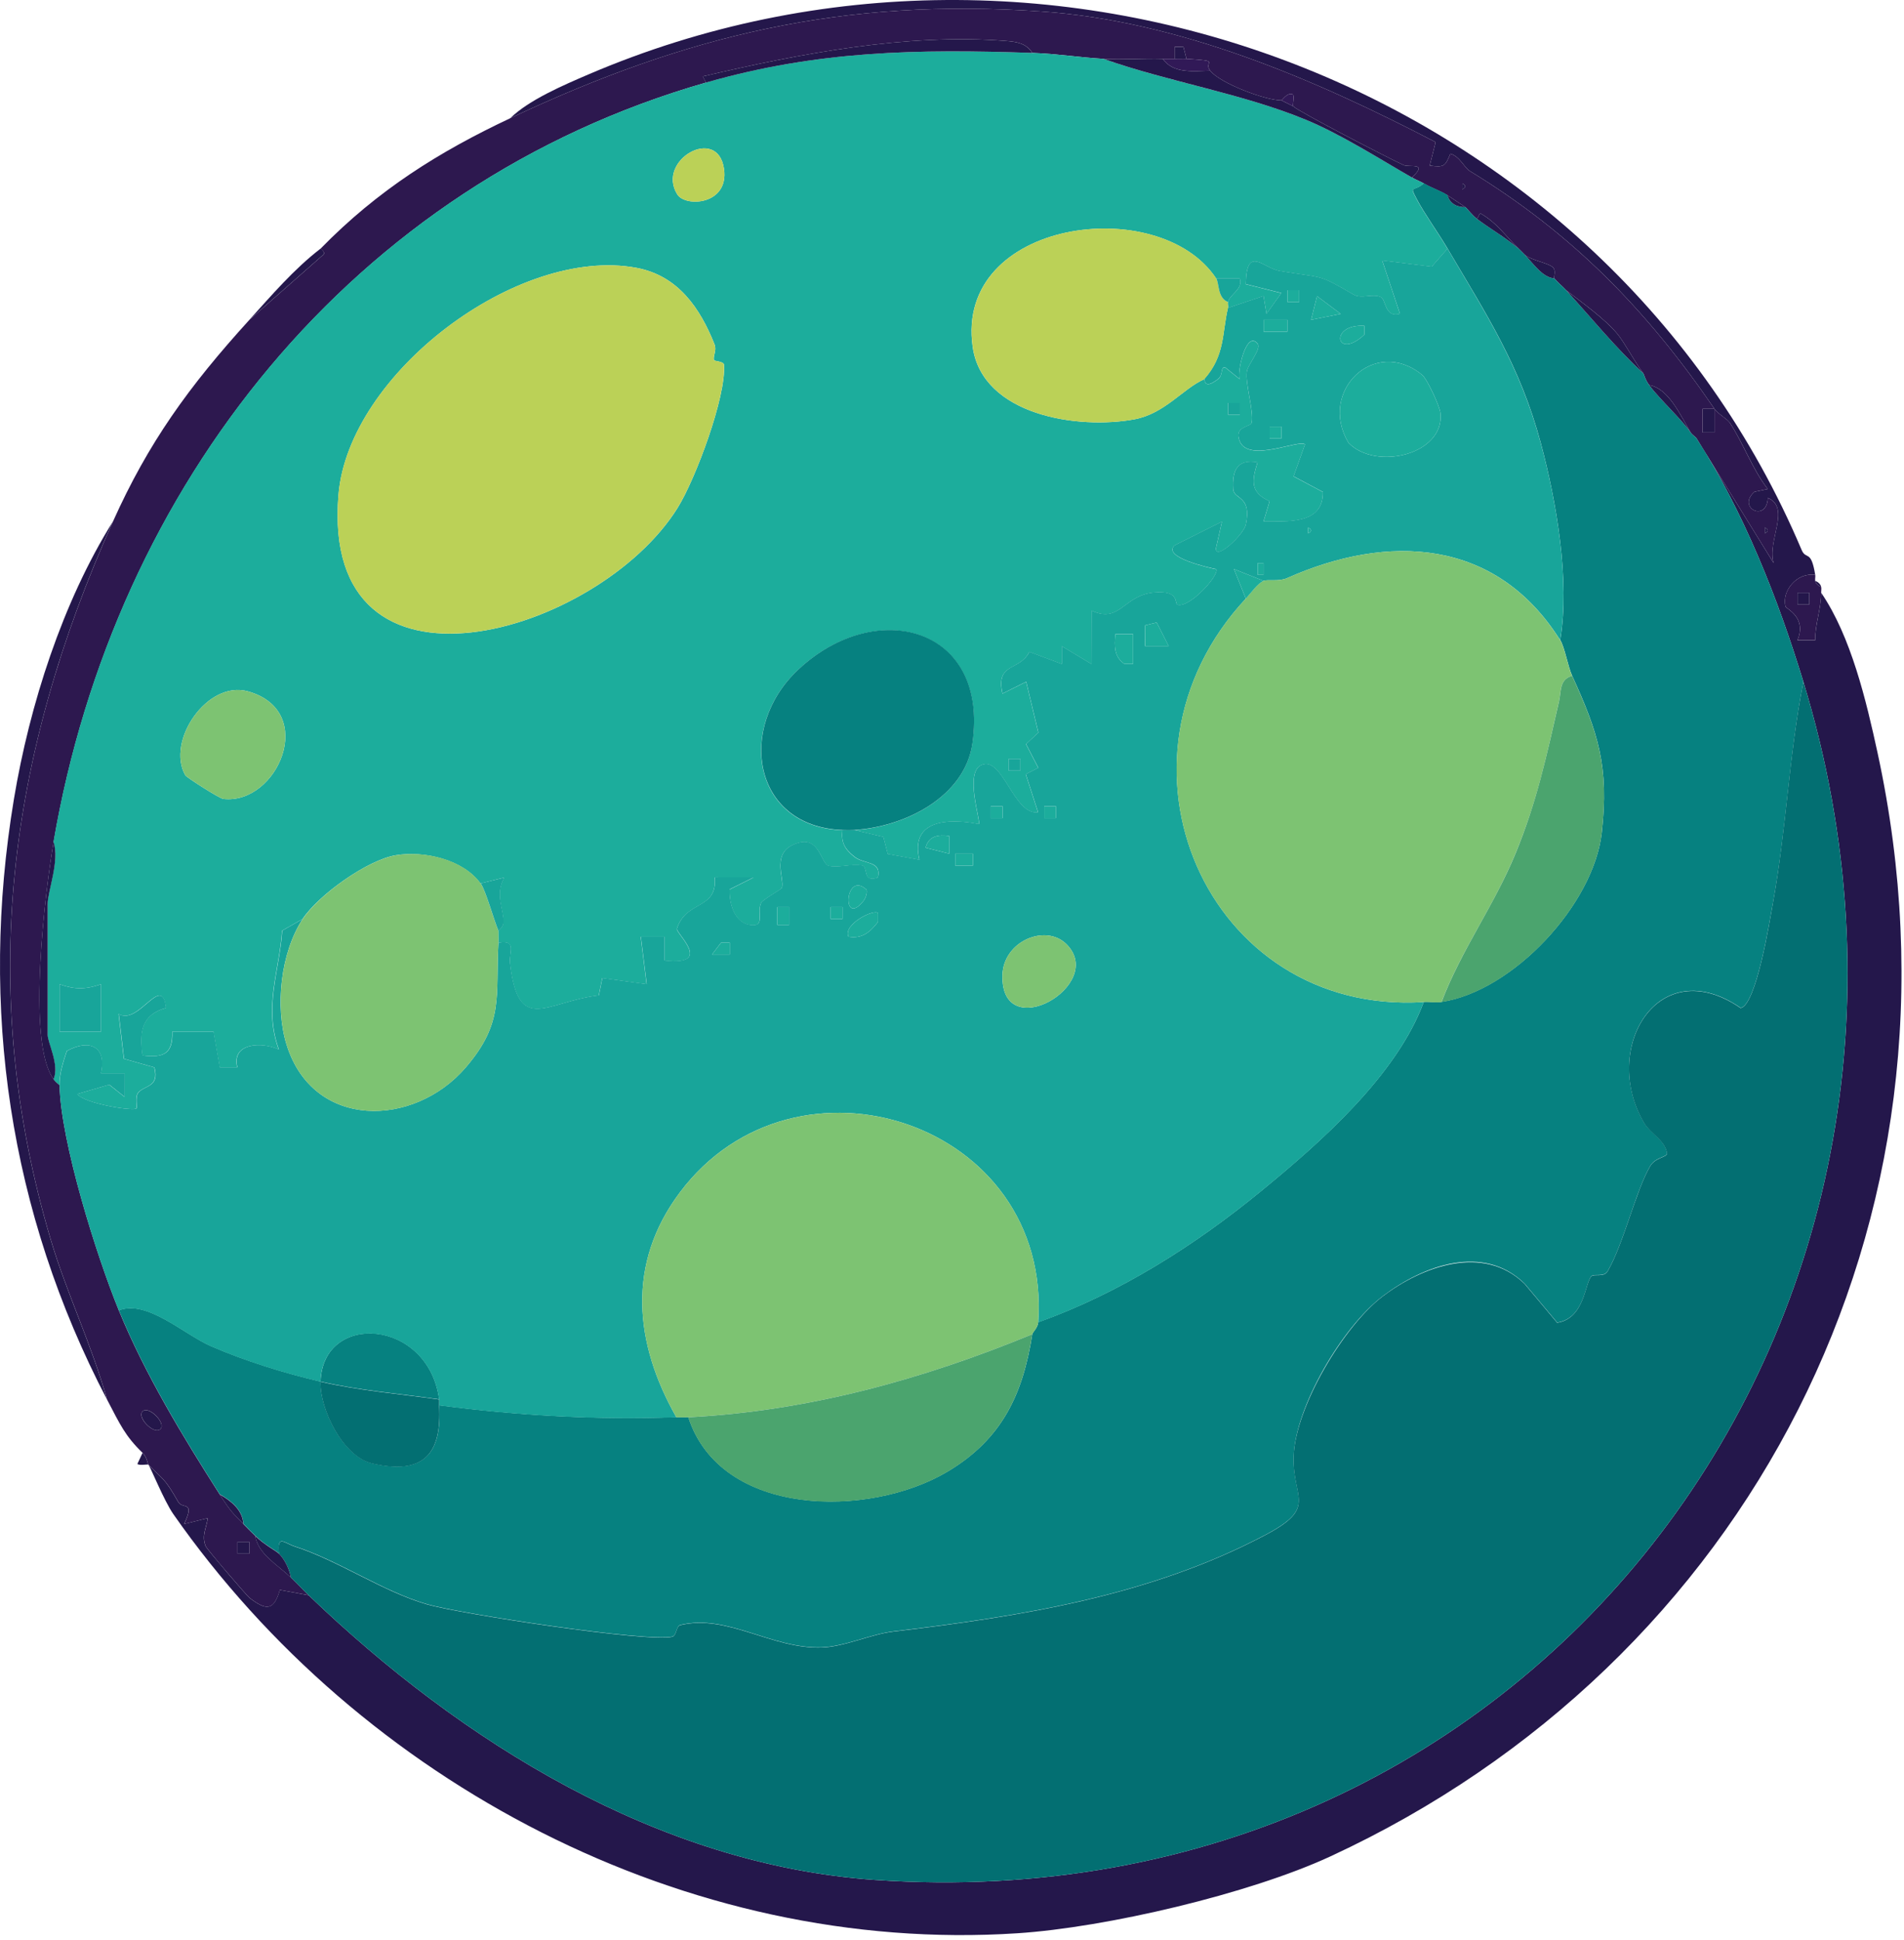 <svg width="321" height="327" viewBox="0 0 321 327" fill="none" xmlns="http://www.w3.org/2000/svg">
<g clip-path="url(#clip0_4_447)">
<path d="M86.033 19.92C89.193 16.83 94.993 14.36 99.173 12.56C177.233 -20.9 270.753 14.75 303.733 92.69C304.493 94.49 305.323 92.51 306.033 96.92C303.003 96.42 300.323 99.61 301.033 102.26C301.133 102.63 304.673 104.07 303.033 107.93H306.023C306.013 105.16 307.013 102.74 307.033 99.92C312.073 107.29 314.643 118.17 316.543 126.91C333.783 206.4 294.403 280.48 224.343 312.92C210.623 319.28 186.433 324.93 171.523 325.9C115.713 329.55 60.813 300.46 29.213 255.23C27.673 253.02 25.343 247.27 25.033 246.92C24.903 246.77 23.683 247.11 23.153 246.8L24.033 244.92C24.803 245.67 24.833 246.71 25.033 246.92C27.523 249.53 27.653 248.97 30.053 253.2C30.773 254.47 32.933 252.88 31.033 256.91L35.023 255.92C34.793 257.59 33.953 258.86 34.663 260.63C34.873 261.16 41.613 269.02 42.073 269.37C44.863 271.5 46.163 271.57 47.173 268.02L52.033 268.92C77.743 293.6 110.993 314.39 147.543 316.91C259.583 324.62 336.363 220.98 304.033 114.92C299.763 100.91 293.883 86.07 286.033 73.92L299.023 94.92C297.863 91.19 301.973 85.63 298.053 83.93C297.823 88.2 292.753 85.55 295.793 82.91L298.033 82.43C295.453 79.14 293.883 74.65 291.643 71.28C291.213 70.63 289.613 69.76 289.043 68.92V72.91H287.053V68.92H289.043C277.633 52.22 265.043 39.34 247.833 28.85C246.843 28.25 246.133 26.37 244.523 25.91C243.653 27.97 243.533 28.26 241.043 27.91L242.033 23.96C221.623 13.34 198.873 3.54 175.523 1.93C142.163 -0.37 115.863 5.87 86.033 19.92Z" fill="#24174B"/>
<path d="M86.033 19.92C115.863 5.87 142.163 -0.37 175.523 1.93C198.863 3.54 221.623 13.34 242.033 23.96L241.043 27.91C243.533 28.26 243.653 27.97 244.523 25.91C246.133 26.37 246.843 28.25 247.833 28.85C265.033 39.34 277.633 52.22 289.043 68.92H287.053V72.91H289.043V68.92C289.623 69.76 291.223 70.63 291.643 71.28C293.883 74.66 295.443 79.14 298.033 82.43L295.793 82.91C292.753 85.55 297.833 88.2 298.053 83.93C301.973 85.63 297.873 91.19 299.023 94.92L286.033 73.92C285.833 73.61 285.303 73.33 285.033 72.92C283.393 70.17 281.333 65.45 278.033 64.92C277.343 63.99 277.173 63.1 277.033 62.92C275.753 61.25 273.893 57.75 272.663 56.27C270.543 53.72 266.703 51 264.033 48.92C263.453 48.29 262.763 47.75 262.033 46.92C261.893 46.77 262.373 45.7 261.863 45.12C261.173 44.34 258.123 43.9 257.033 42.92C256.703 42.59 256.373 42.24 256.033 41.92C253.983 39.98 252.303 37.45 249.523 35.94L249.033 36.92C248.113 36.22 247.333 35.12 247.033 34.92C246.003 34.23 245.093 33.59 244.033 32.92C242.783 32.14 241.303 31.67 240.033 30.92C239.503 30.61 238.753 30.33 238.033 29.92C240.893 27.29 237.613 28.27 236.643 27.83C234.183 26.71 218.923 18.82 218.033 17.92C217.863 17.75 218.243 16.5 218.003 15.93C217.033 15.47 216.183 16.92 216.033 16.92C213.403 16.94 205.703 14.05 204.033 11.92C202.773 10.31 206.073 10.29 200.033 9.92L199.523 7.91H198.043V9.92C197.373 9.9 196.713 9.94 196.043 9.92C192.773 9.82 189.243 10.1 186.043 9.92C181.993 9.69 178.313 9.07 174.043 8.92C173.003 7.25 171.333 7.04 169.563 6.9C152.873 5.57 134.653 9.09 118.483 12.88L119.043 13.92C59.403 31.01 19.313 81.9 9.043 141.92C7.713 149.71 4.393 175.66 9.043 181.92C9.323 182.3 9.683 182.62 10.043 182.92C10.233 192.47 16.283 211.73 20.043 220.92C24.413 231.6 30.833 242.2 37.043 251.92C39.053 255.07 39.293 255.06 41.043 256.92C41.633 257.55 42.413 258.31 43.043 258.92C43.493 261.93 46.743 263.75 49.043 265.92C50.083 266.9 51.033 267.95 52.043 268.92L47.183 268.02C46.173 271.58 44.873 271.5 42.083 269.37C41.623 269.02 34.883 261.17 34.673 260.63C33.963 258.86 34.803 257.59 35.033 255.92L31.043 256.91C32.943 252.88 30.783 254.47 30.063 253.2C27.663 248.96 27.523 249.53 25.043 246.92C24.843 246.71 24.813 245.67 24.043 244.92C21.093 242.06 20.253 240.15 18.043 235.92C15.483 226.7 11.273 218.11 8.543 208.92C-3.947 166.83 1.343 127.35 19.043 87.92C24.993 74.66 31.773 65.21 42.043 53.92L54.543 42.91C54.903 42.45 54.003 41.96 54.043 41.92C63.703 32.03 74.043 25.57 86.043 19.92H86.033ZM246.533 30.92V31.92C247.183 31.59 247.183 31.25 246.533 30.92ZM297.533 88.92V89.92C298.183 89.59 298.183 89.25 297.533 88.92ZM27.033 240.91C28.053 239.91 25.083 236.9 24.043 237.92C23.003 238.94 25.993 241.93 27.033 240.91ZM42.033 259.92H40.043V261.91H42.033V259.92Z" fill="#2D184F"/>
<path d="M18.033 235.92C1.553 204.32 -3.507 169.98 2.343 134.73C4.983 118.85 10.553 101.48 19.033 87.92C1.343 127.35 -3.947 166.82 8.533 208.92C11.263 218.11 15.473 226.7 18.033 235.92Z" fill="#24174B"/>
<path d="M306.033 96.92C306.083 97.25 305.973 97.6 306.033 97.92C306.133 98.39 306.563 98.78 307.033 98.92C307.103 99.2 307.033 99.6 307.033 99.92C307.013 102.74 306.013 105.15 306.023 107.92H303.033C304.673 104.07 301.133 102.62 301.033 102.26C300.313 99.61 303.003 96.42 306.033 96.92ZM305.033 99.92H303.043V101.91H305.033V99.92Z" fill="#2D184F"/>
<path d="M54.033 41.92C54.033 41.92 54.893 42.45 54.533 42.91L42.033 53.92C45.853 49.72 49.503 45.41 54.033 41.92Z" fill="#24174B"/>
<path d="M307.033 98.92C306.563 98.78 306.133 98.39 306.033 97.92C306.483 98.08 306.923 98.45 307.033 98.92Z" fill="#24174B"/>
<path d="M244.033 32.92C244.463 34.35 245.573 34.91 247.033 34.92C247.333 35.12 248.113 36.22 249.033 36.92C251.303 38.63 253.853 40.07 256.033 41.92C256.373 42.24 256.703 42.59 257.033 42.92C258.463 44.37 260.063 46.81 262.033 46.92C262.763 47.75 263.453 48.29 264.033 48.92C268.333 53.63 272.343 58.6 277.033 62.92C277.173 63.1 277.343 63.99 278.033 64.92C279.793 67.29 283.723 70.91 285.033 72.92C285.303 73.33 285.833 73.61 286.033 73.92C293.883 86.07 299.763 100.91 304.033 114.92C301.623 127.21 301.163 139.94 298.893 152.28C298.363 155.15 296.113 169.35 293.473 169.91C279.553 160.3 269.803 176.74 277.183 189.27C278.323 191.2 280.713 192.15 281.053 194.41C281.043 195.09 279.093 195.06 278.213 196.56C275.823 200.61 273.743 209.61 271.063 214.25C270.413 215.37 268.823 214.64 268.313 215.12C267.213 216.15 267.223 222.23 262.533 222.95L257.053 216.4C250.073 209.58 239.983 213.3 233.123 218.5C226.263 223.7 218.333 237.24 218.103 245.57C217.903 252.63 222.193 254.06 213.353 258.73C193.823 269.05 172.183 272.44 150.633 275.01C146.813 275.47 142.413 277.57 138.533 277.7C130.113 277.98 122.633 272.02 114.723 273.92C113.963 274.1 114.103 275.72 113.353 275.89C109.153 276.87 77.583 272.04 72.003 270.43C64.633 268.31 57.023 263.03 49.743 260.69C47.903 260.1 46.693 258.6 47.043 261.89C46.493 261.36 44.613 260.42 43.043 258.89C42.413 258.28 41.633 257.52 41.043 256.89C40.903 254.5 38.963 252.98 37.043 251.89C30.833 242.17 24.413 231.57 20.043 220.89C24.753 219.01 30.993 224.92 35.533 226.9C41.203 229.38 48.023 231.5 54.043 232.89C54.433 221.06 72.183 222.26 74.043 235.89C67.343 234.93 60.643 234.41 54.043 232.89C53.893 237.48 57.813 245.54 62.753 246.68C71.473 248.68 74.523 245.05 74.043 236.89C87.233 238.62 100.693 239.38 114.043 238.89C114.703 238.87 115.383 238.92 116.043 238.89C121.533 255.85 146.563 255.92 159.733 248.08C168.893 242.63 172.443 235.1 174.043 224.89C174.093 224.58 174.973 223.82 175.043 222.89C188.703 218.01 201.343 210 212.513 200.86C222.703 192.52 235.433 181.31 240.043 168.89C241.023 168.83 242.123 169.03 243.043 168.89C255.123 167.04 268.673 152.46 270.043 140.39C271.313 129.21 269.423 123.48 265.043 113.89C264.343 112.37 263.793 109.08 263.043 107.89C264.703 97.87 262.423 84.56 259.763 74.67C256.223 61.54 250.703 53.2 244.043 41.89C242.433 39.16 240.163 36.04 238.853 33.56C237.543 31.08 238.343 32.43 240.043 30.89C241.313 31.64 242.793 32.11 244.043 32.89L244.033 32.92Z" fill="#068180"/>
<path d="M304.033 114.92C336.363 220.98 259.583 324.62 147.543 316.91C110.993 314.39 77.743 293.6 52.033 268.92C51.023 267.95 50.073 266.9 49.033 265.92C48.823 264.57 47.983 262.83 47.033 261.92C46.693 258.62 47.893 260.12 49.733 260.72C57.013 263.07 64.623 268.34 71.993 270.46C77.573 272.07 109.143 276.9 113.343 275.92C114.093 275.74 113.953 274.13 114.713 273.95C122.623 272.05 130.113 278 138.523 277.73C142.413 277.6 146.803 275.49 150.623 275.04C172.173 272.47 193.813 269.08 213.343 258.76C222.183 254.09 217.893 252.66 218.093 245.6C218.323 237.27 226.533 223.52 233.113 218.53C239.693 213.54 250.053 209.61 257.043 216.43L262.523 222.98C267.203 222.26 267.193 216.18 268.303 215.15C268.813 214.67 270.413 215.4 271.053 214.28C273.733 209.64 275.813 200.64 278.203 196.59C279.083 195.09 281.033 195.12 281.043 194.44C280.703 192.18 278.313 191.23 277.173 189.3C269.803 176.78 279.543 160.33 293.463 169.94C296.113 169.38 298.363 155.18 298.883 152.31C301.143 139.96 301.603 127.24 304.023 114.95L304.033 114.92Z" fill="#036F72"/>
<path d="M174.033 8.92C178.303 9.07 181.983 9.69 186.033 9.92C196.973 13.8 209.493 15.77 220.233 20.22C226.033 22.62 232.513 26.75 238.033 29.92C238.753 30.33 239.503 30.61 240.033 30.92C238.333 32.45 237.533 31.12 238.843 33.59C240.153 36.06 242.433 39.19 244.033 41.92L241.383 44.96L233.033 43.92L236.023 52.91C233.493 53.67 233.643 50.54 232.843 50.12C231.473 49.4 229.583 50.46 228.243 49.69C221.993 46.08 223.413 46.97 215.763 45.69C212.983 45.23 210.153 41.21 210.033 47.91L216.023 49.41L213.523 52.91L213.023 49.91L207.023 51.92C207.103 51.6 206.943 51.24 207.023 50.92C207.343 49.58 209.623 48.76 209.013 46.93H205.023C195.423 32.42 160.923 36.99 163.983 58.47C165.633 70.07 181.823 72.45 191.283 70.68C196.363 69.73 199.413 65.53 203.023 63.92C203.163 63.86 202.853 65.84 205.343 63.92C206.273 63.2 205.693 61.95 206.523 61.92L209.013 63.93C208.463 63.08 210.053 55.56 212.013 57.93C212.743 58.81 210.403 61.37 210.213 62.63C209.903 64.7 211.413 69.28 211.023 71.25C210.863 72.05 207.913 71.81 209.023 74.42C210.583 78.08 219.053 74.01 220.013 74.93L218.083 80.31L223.023 82.94C223.103 88.42 217.243 87.89 213.023 87.92L214.043 84.5C210.743 83 211.043 81.08 212.013 77.94C208.593 77.34 207.703 79.3 207.913 82.48C208.023 84.26 211.093 83.48 210.033 88.45C209.673 90.15 204.843 94.66 205.003 92.42L206.013 87.94L198.023 91.95C195.893 93.99 204.063 95.77 205.023 95.95C205.713 96.83 200.593 102.53 198.543 101.96C197.933 101.79 198.993 99.5 194.563 99.89C189.343 100.36 188.883 105.19 184.023 102.94L184.003 111.94L179.013 108.94V111.94L173.533 109.89C171.913 113.2 167.803 111.65 169.013 116.93L173.003 114.94L175.053 123.51L172.973 125.45L175.043 129.44L172.933 130.52L175.003 136.94C170.923 137.5 169.043 127.48 165.523 128.95C162.483 130.09 165.443 138.64 165.013 138.93C159.853 137.91 153.373 138.19 155.003 144.94L149.663 143.97L148.923 141.09L144.013 139.94C152.373 139.43 162.603 134.45 163.923 125.36C166.783 105.65 147.643 100.58 134.513 112.95C124.143 122.73 126.903 139.37 142.013 139.95C141.793 142.06 142.413 143.15 144.033 144.44C145.653 145.73 148.643 145.06 148.003 147.94C145.323 148.91 146.403 146.13 145.373 145.92C143.603 145.57 141.393 146.35 139.703 145.97C138.443 145.68 138.193 141.14 134.713 142.06C129.623 143.4 132.403 148.27 131.803 149.72C131.723 149.92 128.543 151.7 128.313 152.21C127.503 153.95 129.093 156.29 126.513 155.95C123.763 155.59 122.903 152.22 123.013 149.94L127.023 147.94L120.493 147.91C120.973 153.47 115.653 151.7 114.123 156.56C113.873 157.34 120.423 162.85 112.023 161.94V157.92H108.023L109.013 165.92L101.533 164.88L100.943 167.8C91.973 168.87 87.423 174.56 85.973 162.42C85.753 160.54 87.223 158.37 84.013 158.93C84.053 158.27 83.993 157.59 84.013 156.93C84.013 156.82 84.843 156.35 84.873 155.48C84.943 153.28 83.363 150.83 85.003 147.94L81.003 148.93C78.083 144.89 71.523 143.39 66.743 144.17C61.963 144.95 53.673 150.88 51.003 154.93L47.553 156.89C47.103 163.66 44.383 169.77 46.993 176.93C44.183 175.6 38.963 175.77 39.993 179.92H37.033L35.993 173.92H29.023C29.153 177.68 27.543 178.36 24.003 177.93C23.473 173.93 23.803 171.08 27.973 169.91C27.273 163.93 23.373 172.95 19.993 170.93L20.883 178.48L26.003 179.93C26.913 183.36 24.273 182.91 23.263 184.24C22.713 184.97 23.173 186.65 22.963 186.86C22.463 187.35 14.093 186.02 13.013 184.42L18.403 182.85L21.003 184.92V180.93H17.003C18.043 176.35 15.003 175.11 11.253 177.17C10.673 178.92 9.973 181.08 10.013 182.92C9.653 182.62 9.293 182.3 9.013 181.92C10.043 179.52 8.013 175.77 8.013 174.42V152.42C8.013 150.21 10.063 145.19 9.013 141.92C19.283 81.9 59.373 31.01 119.013 13.92C137.913 8.51 154.693 8.26 174.013 8.92H174.033ZM114.183 32.77C115.583 34.99 122.923 34.53 122.063 28.48C121.003 21.05 110.573 27.02 114.183 32.77ZM120.373 60.71C120.183 59.97 120.873 59.09 120.463 58.05C118.043 51.96 114.323 46.46 107.303 45.15C87.283 41.41 58.743 63.02 57.063 83.43C53.983 120.9 100.903 107.03 114.243 85.61C117.283 80.72 122.453 66.85 122.063 61.48C122.023 60.91 120.423 60.9 120.383 60.71H120.373ZM209.033 67.92H207.043V69.91H209.033V67.92ZM31.253 130.71C31.443 131.04 36.973 134.6 37.663 134.68C46.793 135.69 53.643 119.87 41.813 116.55C34.923 114.62 27.943 124.98 31.253 130.71ZM172.033 127.92H170.043V129.91H172.033V127.92ZM17.033 165.92C14.433 166.81 12.643 166.84 10.043 165.92V173.91H17.033V165.92Z" fill="#1CAD9C"/>
<path d="M263.033 107.92C252.193 90.67 233.953 89.91 217.013 97.45C215.583 98.09 213.743 97.63 213.033 97.92L208.033 95.93L210.033 100.92C184.693 128.14 203.373 171.23 240.033 168.92C235.433 181.34 222.703 192.55 212.503 200.89C201.333 210.03 188.693 218.03 175.033 222.92C177.393 189.2 134.133 175 114.623 201.01C105.603 213.03 106.923 226.41 114.033 238.92C100.683 239.41 87.223 238.65 74.033 236.92C74.013 236.59 74.073 236.24 74.033 235.92C72.173 222.29 54.423 221.09 54.033 232.92C48.003 231.54 41.193 229.41 35.523 226.93C30.983 224.95 24.753 219.04 20.033 220.92C16.273 211.73 10.223 192.47 10.033 182.92C9.993 181.08 10.693 178.92 11.273 177.17C15.023 175.11 18.063 176.34 17.023 180.93H21.043L21.033 184.92L18.433 182.85L13.043 184.42C14.133 186.02 22.493 187.35 22.993 186.86C23.203 186.65 22.743 184.97 23.293 184.24C24.313 182.9 26.943 183.36 26.033 179.93L20.913 178.48L20.023 170.93C23.413 172.95 27.313 163.93 28.003 169.91C23.833 171.08 23.503 173.94 24.033 177.93C27.583 178.36 29.183 177.67 29.053 173.92H36.023L37.063 179.91H40.023C38.993 175.77 44.213 175.59 47.023 176.92C44.413 169.77 47.133 163.65 47.583 156.88L51.033 154.92C47.323 160.55 46.313 169.72 48.323 176.13C52.803 190.48 69.803 190.12 78.543 179.92C85.073 172.3 83.513 167.86 84.033 158.91C87.243 158.35 85.763 160.53 85.993 162.4C87.443 174.53 91.993 168.85 100.963 167.78L101.553 164.86L109.033 165.9L108.043 157.9H112.033V161.91C120.433 162.82 113.883 157.31 114.133 156.53C115.663 151.67 120.983 153.44 120.503 147.88L127.033 147.91L123.023 149.91C122.913 152.19 123.783 155.55 126.523 155.92C129.103 156.26 127.513 153.93 128.323 152.18C128.563 151.67 131.733 149.88 131.813 149.69C132.413 148.23 129.633 143.37 134.723 142.03C138.203 141.11 138.453 145.65 139.713 145.94C141.393 146.33 143.613 145.54 145.383 145.89C146.413 146.09 145.333 148.88 148.013 147.91C148.653 145.03 145.713 145.75 144.043 144.41C142.373 143.07 141.803 142.03 142.023 139.92C142.683 139.94 143.373 139.96 144.023 139.92L148.933 141.07L149.673 143.95L155.013 144.92C153.383 138.18 159.853 137.89 165.023 138.91C165.453 138.62 162.493 130.07 165.533 128.93C169.053 127.45 170.933 137.48 175.013 136.92L172.943 130.5L175.053 129.42L172.983 125.43L175.063 123.49L173.013 114.92L169.023 116.91C167.813 111.62 171.913 113.18 173.543 109.87L179.013 111.92V108.92L184.003 111.92L184.023 102.92C188.873 105.17 189.343 100.34 194.563 99.87C198.993 99.47 197.933 101.76 198.543 101.94C200.583 102.52 205.703 96.82 205.023 95.93C204.063 95.75 195.893 93.97 198.023 91.93L206.013 87.92L205.003 92.4C204.843 94.63 209.673 90.13 210.033 88.43C211.093 83.47 208.023 84.24 207.913 82.46C207.713 79.28 208.593 77.32 212.013 77.92C211.043 81.06 210.743 82.99 214.043 84.48L213.023 87.9C217.243 87.87 223.103 88.39 223.023 82.92L218.083 80.29L220.013 74.91C219.053 73.99 210.583 78.06 209.023 74.4C207.913 71.79 210.863 72.03 211.023 71.23C211.413 69.26 209.903 64.68 210.213 62.61C210.403 61.35 212.743 58.8 212.013 57.91C210.053 55.54 208.463 63.06 209.013 63.91L206.523 61.9C205.693 61.93 206.273 63.18 205.343 63.9C202.853 65.83 203.163 63.84 203.023 63.9C206.573 59.9 206.013 56.12 207.023 51.9L213.023 49.89L213.523 52.89L216.023 49.39L210.033 47.89C210.143 41.2 212.983 45.21 215.763 45.67C223.423 46.95 222.003 46.06 228.243 49.67C229.593 50.45 231.473 49.39 232.843 50.1C233.643 50.52 233.503 53.65 236.023 52.89L233.033 43.9L241.383 44.94L244.033 41.9C250.693 53.22 256.203 61.56 259.753 74.68C262.423 84.56 264.703 97.87 263.033 107.9V107.92ZM219.033 48.92H217.043V50.91H219.033V48.92ZM226.033 52.91L222.043 49.92L221.043 53.91L226.033 52.91ZM217.033 53.92H213.043V55.91H217.033V53.92ZM230.033 54.92C223.983 54.56 225.233 60.9 230.033 56.4V54.92ZM239.763 63.2C231.773 56.64 222.173 65.93 227.333 74.63C231.893 79.41 243.553 76.64 242.853 69.66C242.733 68.47 240.613 63.89 239.763 63.2ZM216.033 71.92H214.043V73.91H216.033V71.92ZM220.533 88.92V89.92C221.183 89.59 221.183 89.25 220.533 88.92ZM213.023 96.91V94.92H212.043V96.91H213.023ZM195.013 104.94L193.023 105.42V108.91H197.023L195.013 104.94ZM191.033 106.91H188.043C187.883 108.9 187.793 110.7 189.553 111.91H191.033V106.91ZM169.033 135.92H167.043V137.91H169.033V135.92ZM178.033 135.92H176.043V137.91H178.033V135.92ZM160.033 140.92C158.173 140.66 156.573 140.92 156.043 142.9L160.033 143.91V140.92ZM164.033 143.92H161.043V145.91H164.033V143.92ZM146.033 149.92C142.433 146.71 141.863 156.45 145.543 151.92C146.063 151.28 146.293 150.15 146.033 149.92ZM133.033 152.92H131.043V155.91H133.033V152.92ZM142.033 152.92H140.043V154.91H142.033V152.92ZM148.033 153.92C147.323 153.18 142.063 155.86 143.043 157.91C145.363 158.3 146.703 157.12 148.033 155.4V153.92ZM179.793 159.16C176.293 155.68 169.133 158.63 169.003 164.42C168.743 176.34 186.673 166.01 179.793 159.16ZM123.033 158.92H121.553L120.043 160.9H123.033V158.92Z" fill="#18A59A"/>
<path d="M196.033 9.92C197.853 12.5 201.293 11.95 204.033 11.92C205.703 14.05 213.403 16.94 216.033 16.92L218.033 17.92C218.923 18.82 234.183 26.71 236.643 27.83C237.613 28.27 240.893 27.29 238.033 29.92C232.513 26.75 226.033 22.62 220.233 20.22C209.493 15.77 196.973 13.79 186.033 9.92C189.233 10.1 192.763 9.82 196.033 9.92Z" fill="#24174B"/>
<path d="M174.033 8.92C154.713 8.26 137.933 8.51 119.033 13.92L118.473 12.88C134.643 9.09 152.863 5.57 169.553 6.9C171.323 7.04 172.993 7.25 174.033 8.92Z" fill="#24174B"/>
<path d="M9.033 181.92C4.383 175.66 7.703 149.71 9.033 141.92C10.083 145.19 8.033 150.21 8.033 152.42V174.42C8.033 175.77 10.063 179.52 9.033 181.92Z" fill="#24174B"/>
<path d="M198.033 9.92C198.693 9.94 199.373 9.88 200.033 9.92C206.073 10.29 202.773 10.31 204.033 11.92C201.293 11.95 197.853 12.5 196.033 9.92C196.703 9.94 197.363 9.9 198.033 9.92Z" fill="#311957"/>
<path d="M27.033 240.91C25.993 241.93 23.023 238.92 24.043 237.92C25.063 236.92 28.053 239.91 27.033 240.91Z" fill="#24174B"/>
<path d="M41.033 256.92C39.283 255.06 39.043 255.07 37.033 251.92C38.953 253.01 40.893 254.53 41.033 256.92Z" fill="#24174B"/>
<path d="M216.033 16.92C216.183 16.92 217.033 15.47 218.003 15.93C218.243 16.5 217.863 17.75 218.033 17.92L216.033 16.92Z" fill="#311957"/>
<path d="M257.033 42.92C258.123 43.9 261.163 44.34 261.863 45.12C262.373 45.69 261.903 46.76 262.033 46.92C260.063 46.81 258.463 44.37 257.033 42.92Z" fill="#24174B"/>
<path d="M264.033 48.92C266.693 51 270.533 53.72 272.663 56.27C273.893 57.75 275.753 61.25 277.033 62.92C272.343 58.6 268.333 53.63 264.033 48.92Z" fill="#24174B"/>
<path d="M198.033 9.92V7.93L199.523 7.92L200.033 9.93C199.373 9.89 198.693 9.95 198.033 9.93V9.92Z" fill="#24174B"/>
<path d="M47.033 261.92C47.983 262.83 48.823 264.57 49.033 265.92C46.733 263.75 43.483 261.93 43.033 258.92C44.603 260.45 46.483 261.39 47.033 261.92Z" fill="#24174B"/>
<path d="M42.033 259.92H40.043V261.91H42.033V259.92Z" fill="#24174B"/>
<path d="M285.033 72.92C283.723 70.91 279.793 67.29 278.033 64.92C281.333 65.45 283.393 70.17 285.033 72.92Z" fill="#24174B"/>
<path d="M247.033 34.92C245.573 34.91 244.463 34.35 244.033 32.92C245.093 33.59 246.003 34.23 247.033 34.92Z" fill="#24174B"/>
<path d="M256.033 41.92C253.853 40.07 251.303 38.63 249.033 36.92L249.523 35.94C252.293 37.45 253.983 39.98 256.033 41.92Z" fill="#24174B"/>
<path d="M246.533 30.92C247.183 31.25 247.183 31.59 246.533 31.92V30.92Z" fill="#24174B"/>
<path d="M297.533 88.92C298.183 89.25 298.183 89.59 297.533 89.92V88.92Z" fill="#24174B"/>
<path d="M305.033 99.92H303.043V101.91H305.033V99.92Z" fill="#24174B"/>
<path d="M263.033 107.92C263.783 109.11 264.333 112.4 265.033 113.92C262.853 114.54 263.223 116.55 262.833 118.23C260.693 127.56 259.193 134.92 255.493 143.89C251.793 152.86 246.373 160.11 243.023 168.92C242.103 169.06 241.003 168.86 240.023 168.92C203.363 171.23 184.683 128.14 210.023 100.92C210.803 100.09 212.023 98.32 213.023 97.92C213.733 97.63 215.583 98.08 217.003 97.45C233.943 89.91 252.183 90.67 263.023 107.92H263.033Z" fill="#7DC372"/>
<path d="M175.033 222.92C174.963 223.85 174.083 224.61 174.033 224.92C155.503 232.56 136.183 237.88 116.033 238.92C115.373 238.95 114.693 238.9 114.033 238.92C106.913 226.41 105.603 213.03 114.623 201.01C134.133 175.01 177.403 189.2 175.033 222.92Z" fill="#7DC372"/>
<path d="M174.033 224.92C172.433 235.13 168.883 242.66 159.723 248.11C146.543 255.95 121.523 255.88 116.033 238.92C136.183 237.88 155.503 232.56 174.033 224.92Z" fill="#4BA46E"/>
<path d="M243.033 168.92C246.383 160.11 251.893 152.66 255.503 143.89C259.113 135.12 260.703 127.56 262.843 118.23C263.223 116.55 262.863 114.54 265.043 113.92C269.423 123.52 271.313 129.24 270.043 140.42C268.673 152.49 255.123 167.07 243.043 168.92H243.033Z" fill="#4BA46E"/>
<path d="M74.033 235.92C74.073 236.24 74.013 236.59 74.033 236.92C74.503 245.08 71.463 248.71 62.743 246.71C57.803 245.58 53.883 237.51 54.033 232.92C60.633 234.44 67.333 234.96 74.033 235.92Z" fill="#036F72"/>
<path d="M120.373 60.71C120.423 60.9 122.013 60.9 122.053 61.48C122.443 66.86 117.273 80.73 114.233 85.61C100.903 107.03 53.973 120.89 57.053 83.43C58.733 63.02 87.273 41.41 107.293 45.15C114.313 46.46 118.033 51.95 120.453 58.05C120.863 59.09 120.183 59.97 120.363 60.71H120.373Z" fill="#BBD157"/>
<path d="M81.033 148.92C81.883 150.1 83.263 155.15 84.033 156.92C84.013 157.58 84.073 158.26 84.033 158.92C83.513 167.86 85.073 172.31 78.543 179.93C69.803 190.13 52.803 190.48 48.323 176.14C46.323 169.73 47.323 160.56 51.033 154.93C53.703 150.88 61.903 144.97 66.773 144.17C71.643 143.37 78.113 144.88 81.033 148.93V148.92Z" fill="#7DC372"/>
<path d="M203.033 63.92C199.423 65.53 196.373 69.73 191.293 70.68C181.833 72.45 165.643 70.07 163.993 58.47C160.933 36.98 195.433 32.42 205.033 46.92C205.573 47.74 205.223 50.21 207.033 50.92C206.953 51.24 207.113 51.6 207.033 51.92C206.023 56.14 206.583 59.92 203.033 63.92Z" fill="#BBD157"/>
<path d="M144.033 139.92C143.383 139.96 142.693 139.94 142.033 139.92C126.923 139.34 124.163 122.7 134.533 112.92C147.653 100.55 166.803 105.62 163.943 125.33C162.623 134.43 152.393 139.41 144.033 139.91V139.92Z" fill="#068180"/>
<path d="M31.253 130.71C27.943 124.98 34.923 114.62 41.813 116.55C53.643 119.87 46.793 135.69 37.663 134.68C36.963 134.6 31.443 131.04 31.253 130.71Z" fill="#7DC372"/>
<path d="M114.183 32.77C110.573 27.03 121.003 21.05 122.063 28.48C122.923 34.53 115.583 34.99 114.183 32.77Z" fill="#BBD157"/>
<path d="M17.033 165.92V173.91H10.043V165.92C12.643 166.84 14.433 166.81 17.033 165.92Z" fill="#18A59A"/>
<path d="M81.033 148.92L85.033 147.93C83.393 150.82 84.973 153.28 84.903 155.47C84.873 156.35 84.043 156.82 84.043 156.92C83.273 155.15 81.893 150.1 81.043 148.92H81.033Z" fill="#18A59A"/>
<path d="M205.033 46.92H209.023C209.633 48.76 207.353 49.58 207.033 50.92C205.223 50.21 205.573 47.74 205.033 46.92Z" fill="#18A59A"/>
<path d="M209.033 67.92H207.043V69.91H209.033V67.92Z" fill="#18A59A"/>
<path d="M172.033 127.92H170.043V129.91H172.033V127.92Z" fill="#18A59A"/>
<path d="M239.763 63.2C240.613 63.9 242.733 68.47 242.853 69.66C243.553 76.64 231.903 79.41 227.333 74.63C222.173 65.93 231.773 56.64 239.763 63.2Z" fill="#1CAD9C"/>
<path d="M179.793 159.16C186.673 166.01 168.753 176.34 169.003 164.42C169.123 158.63 176.293 155.68 179.793 159.16Z" fill="#7DC372"/>
<path d="M191.033 106.91V111.91H189.553C187.793 110.7 187.883 108.91 188.043 106.92H191.033V106.91Z" fill="#1CAD9C"/>
<path d="M226.033 52.91L221.043 53.91L222.043 49.92L226.033 52.91Z" fill="#1CAD9C"/>
<path d="M148.033 153.92V155.4C146.703 157.12 145.363 158.3 143.043 157.91C142.063 155.86 147.323 153.18 148.033 153.92Z" fill="#1CAD9C"/>
<path d="M213.033 97.92C212.033 98.32 210.813 100.09 210.033 100.92L208.033 95.93L213.033 97.92Z" fill="#1CAD9C"/>
<path d="M195.013 104.94L197.033 108.91H193.043L193.033 105.42L195.013 104.94Z" fill="#1CAD9C"/>
<path d="M230.033 54.92V56.4C225.233 60.9 223.983 54.56 230.033 54.92Z" fill="#1CAD9C"/>
<path d="M160.033 140.92V143.91L156.043 142.9C156.573 140.91 158.173 140.66 160.033 140.92Z" fill="#1CAD9C"/>
<path d="M146.033 149.92C146.293 150.15 146.063 151.28 145.543 151.92C141.863 156.45 142.433 146.71 146.033 149.92Z" fill="#1CAD9C"/>
<path d="M217.033 53.92H213.043V55.91H217.033V53.92Z" fill="#1CAD9C"/>
<path d="M133.033 152.92H131.043V155.91H133.033V152.92Z" fill="#1CAD9C"/>
<path d="M164.033 143.92H161.043V145.91H164.033V143.92Z" fill="#1CAD9C"/>
<path d="M123.033 158.92V160.91H120.033L121.553 158.93L123.033 158.92Z" fill="#1CAD9C"/>
<path d="M178.033 135.92H176.043V137.91H178.033V135.92Z" fill="#1CAD9C"/>
<path d="M219.033 48.92H217.043V50.91H219.033V48.92Z" fill="#1CAD9C"/>
<path d="M169.033 135.92H167.043V137.91H169.033V135.92Z" fill="#1CAD9C"/>
<path d="M142.033 152.92H140.043V154.91H142.033V152.92Z" fill="#1CAD9C"/>
<path d="M216.033 71.92H214.043V73.91H216.033V71.92Z" fill="#1CAD9C"/>
<path d="M213.023 94.92H212.043V96.91H213.023V94.92Z" fill="#1CAD9C"/>
<path d="M220.533 88.92C221.183 89.25 221.183 89.59 220.533 89.92V88.92Z" fill="#1CAD9C"/>
</g>
<defs>
<clipPath id="clip0_4_447">
<rect width="321" height="327" fill="white"/>
</clipPath>
</defs>
</svg>
